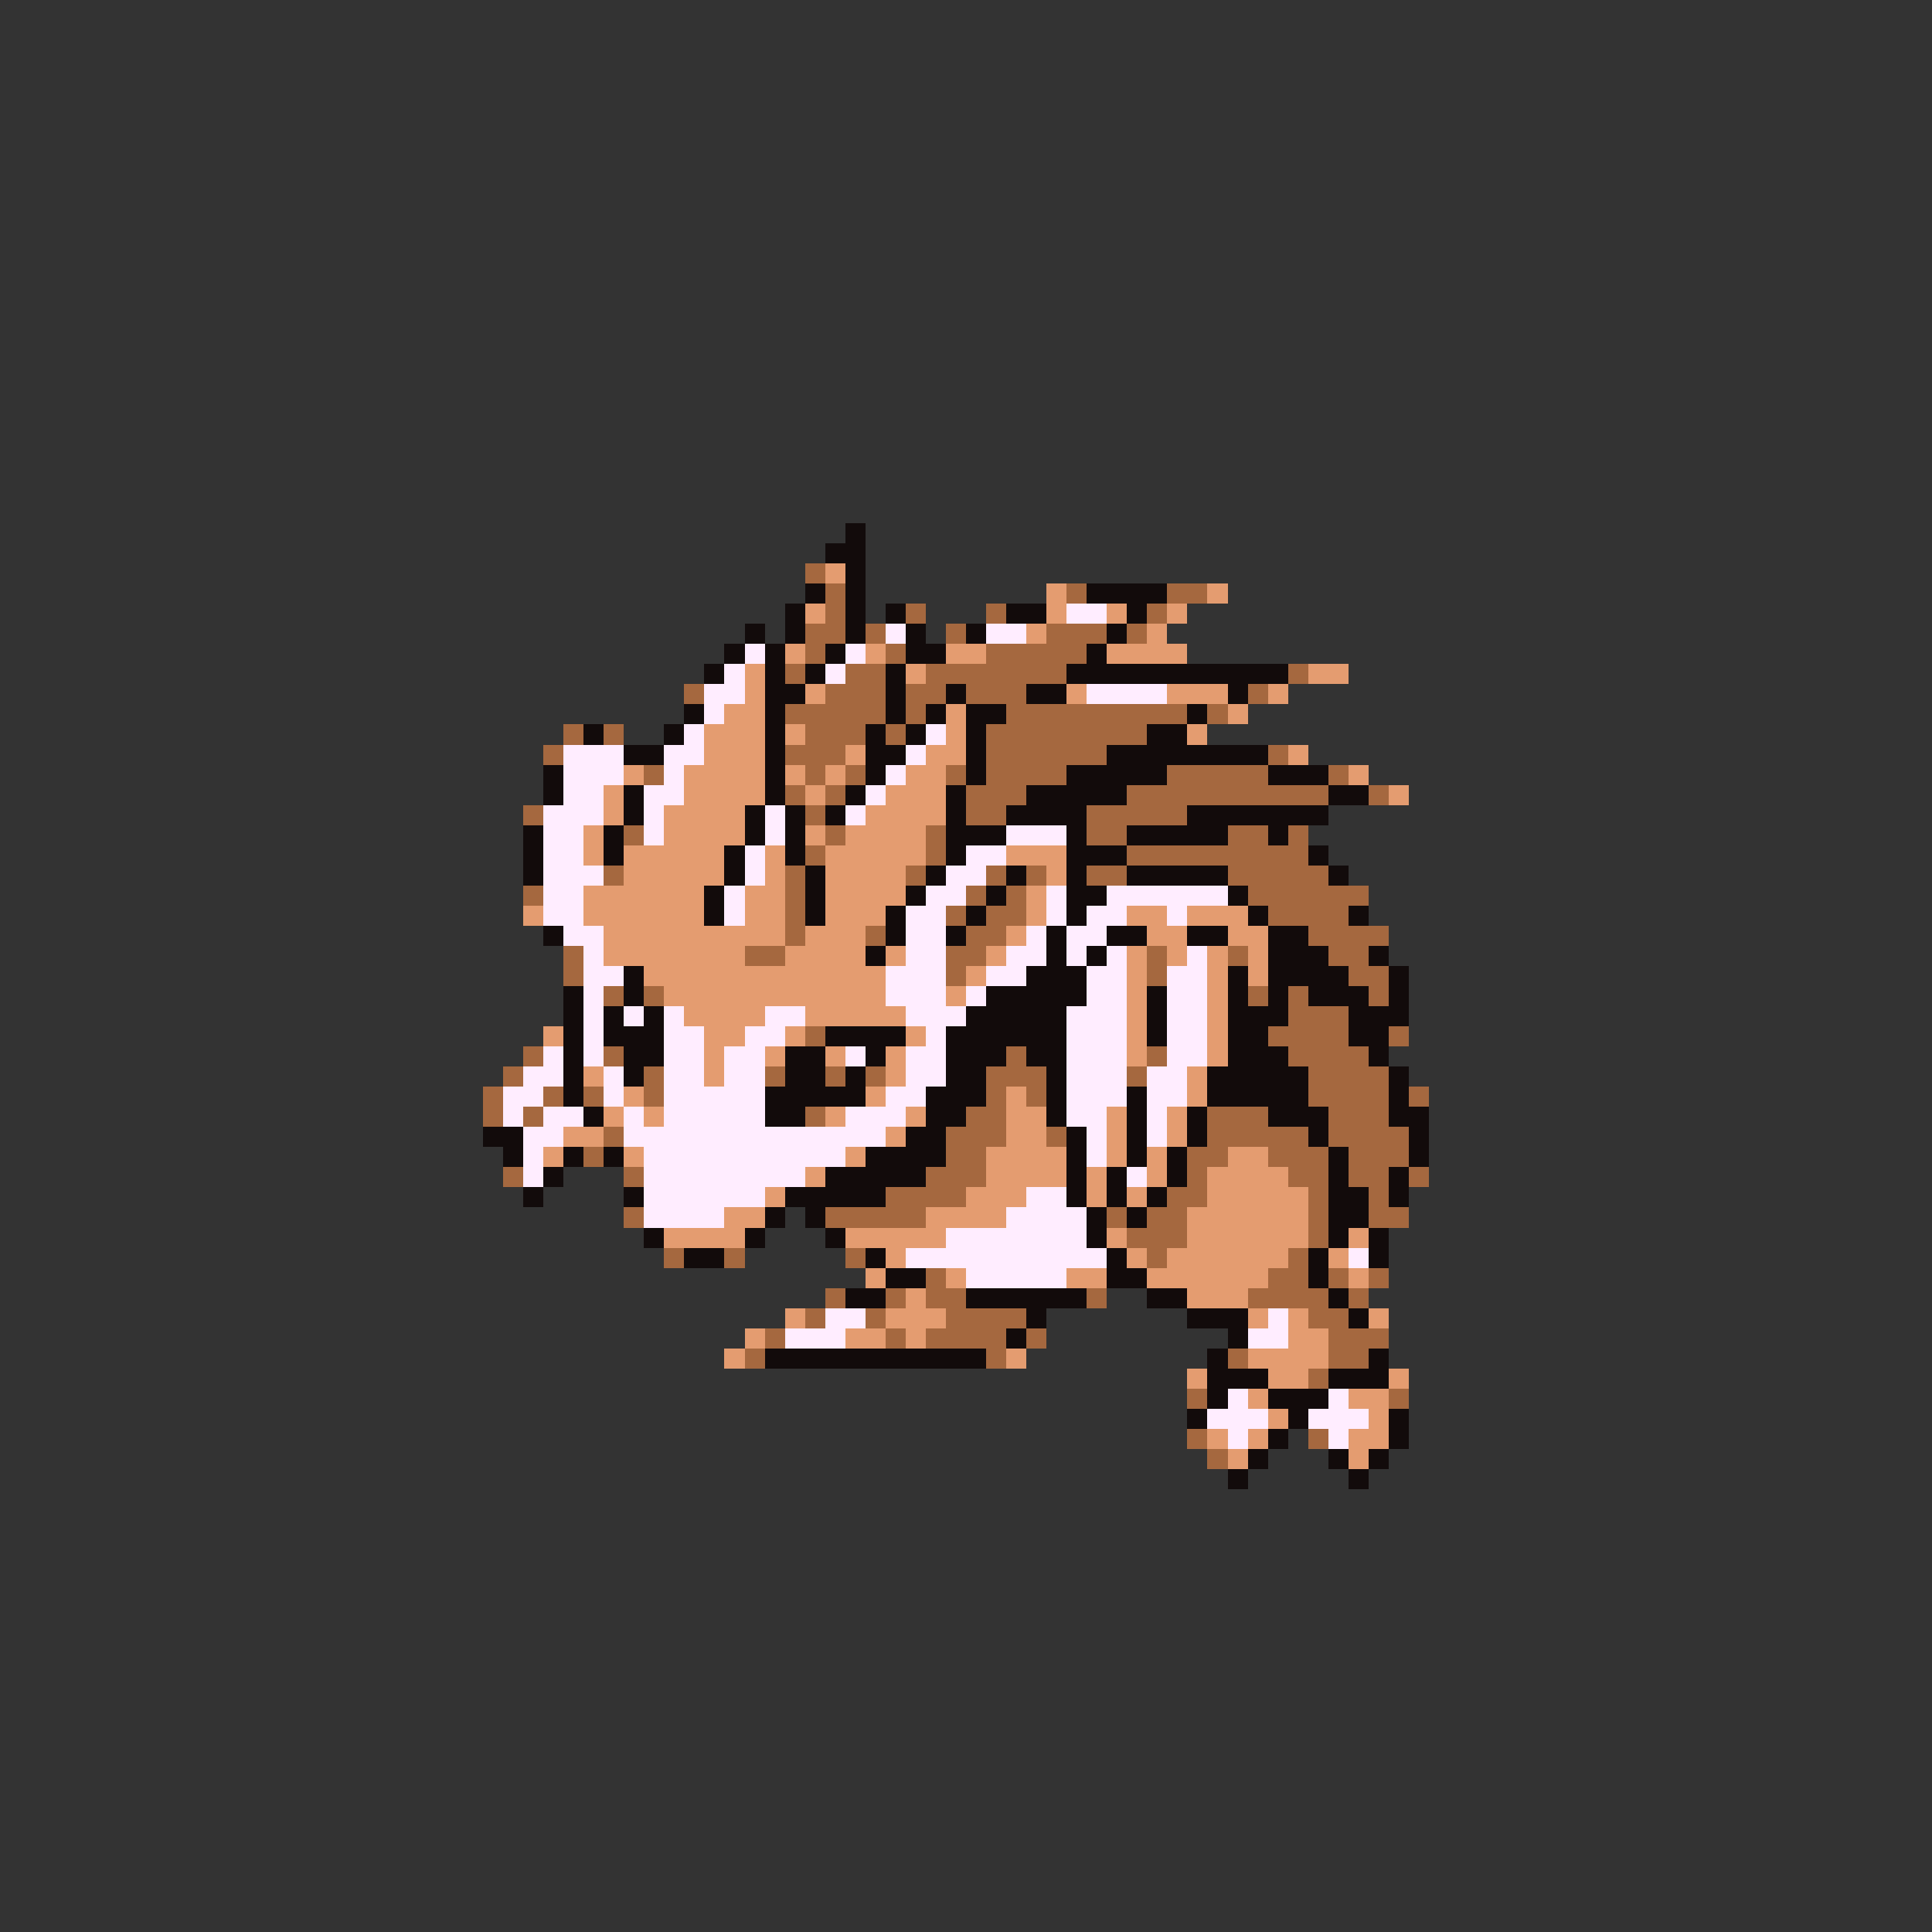 <svg xmlns="http://www.w3.org/2000/svg" viewBox="0 -0.5 96 96" shape-rendering="crispEdges">
<rect x="0" y="-0.5" width="96" height="96" fill="#333333" stroke="none"/>
<path stroke="#120b0b" d="M42 26h1M41 27h2M42 28h1M40 29h1M42 29h1M54 29h4M39 30h1M42 30h1M44 30h1M50 30h2M56 30h1M37 31h1M39 31h1M42 31h1M45 31h1M48 31h1M55 31h1M36 32h1M38 32h1M41 32h1M45 32h2M54 32h1M35 33h1M38 33h1M40 33h1M44 33h1M53 33h11M38 34h2M44 34h1M47 34h1M51 34h2M61 34h1M34 35h1M38 35h1M44 35h1M46 35h1M48 35h2M59 35h1M29 36h1M33 36h1M38 36h1M43 36h1M45 36h1M48 36h1M57 36h2M31 37h2M38 37h1M43 37h2M48 37h1M55 37h8M27 38h1M38 38h1M43 38h1M48 38h1M53 38h5M63 38h3M27 39h1M31 39h1M38 39h1M42 39h1M47 39h1M51 39h5M66 39h2M31 40h1M37 40h1M39 40h1M41 40h1M47 40h1M50 40h4M59 40h7M26 41h1M30 41h1M37 41h1M39 41h1M47 41h3M53 41h1M56 41h5M63 41h1M26 42h1M30 42h1M36 42h1M39 42h1M47 42h1M53 42h3M65 42h1M26 43h1M36 43h1M40 43h1M46 43h1M50 43h1M53 43h1M56 43h5M66 43h1M35 44h1M40 44h1M45 44h1M49 44h1M53 44h2M61 44h1M35 45h1M40 45h1M44 45h1M48 45h1M53 45h1M62 45h1M67 45h1M27 46h1M44 46h1M47 46h1M52 46h1M55 46h2M59 46h2M63 46h2M43 47h1M52 47h1M54 47h1M63 47h3M68 47h1M31 48h1M51 48h3M61 48h1M63 48h4M69 48h1M28 49h1M31 49h1M49 49h5M57 49h1M61 49h1M63 49h1M65 49h3M69 49h1M28 50h1M30 50h1M32 50h1M48 50h5M57 50h1M61 50h3M67 50h3M28 51h1M30 51h3M41 51h4M47 51h6M57 51h1M61 51h2M67 51h2M28 52h1M31 52h2M39 52h2M43 52h1M47 52h3M51 52h2M61 52h3M68 52h1M28 53h1M31 53h1M39 53h2M42 53h1M47 53h2M52 53h1M60 53h5M69 53h1M28 54h1M38 54h5M46 54h3M52 54h1M56 54h1M60 54h5M69 54h1M29 55h1M38 55h2M46 55h2M52 55h1M56 55h1M59 55h1M63 55h3M69 55h2M24 56h2M45 56h2M53 56h1M56 56h1M59 56h1M65 56h1M70 56h1M25 57h1M28 57h1M30 57h1M43 57h4M53 57h1M56 57h1M58 57h1M66 57h1M70 57h1M27 58h1M41 58h5M53 58h1M55 58h1M58 58h1M66 58h1M69 58h1M26 59h1M31 59h1M39 59h5M53 59h1M55 59h1M57 59h1M66 59h2M69 59h1M38 60h1M40 60h1M54 60h1M56 60h1M66 60h2M32 61h1M37 61h1M41 61h1M54 61h1M66 61h1M68 61h1M34 62h2M43 62h1M55 62h1M65 62h1M68 62h1M44 63h2M55 63h2M65 63h1M42 64h2M48 64h6M57 64h2M66 64h1M51 65h1M59 65h3M67 65h1M50 66h1M61 66h1M38 67h11M60 67h1M68 67h1M60 68h3M66 68h3M60 69h1M63 69h3M59 70h1M64 70h1M69 70h1M63 71h1M69 71h1M62 72h1M66 72h1M68 72h1M61 73h1M67 73h1" />
<path stroke="#a5683f" d="M40 28h1M41 29h1M53 29h1M58 29h2M41 30h1M45 30h1M49 30h1M57 30h1M40 31h2M43 31h1M47 31h1M52 31h3M56 31h1M40 32h1M44 32h1M49 32h5M39 33h1M42 33h2M46 33h7M64 33h1M34 34h1M41 34h3M45 34h2M48 34h3M62 34h1M39 35h5M45 35h1M50 35h9M60 35h1M28 36h1M30 36h1M40 36h3M44 36h1M49 36h8M27 37h1M39 37h3M49 37h6M63 37h1M32 38h1M40 38h1M42 38h1M47 38h1M49 38h4M58 38h5M66 38h1M39 39h1M41 39h1M48 39h3M56 39h10M68 39h1M26 40h1M40 40h1M48 40h2M54 40h5M31 41h1M41 41h1M46 41h1M54 41h2M61 41h2M64 41h1M40 42h1M46 42h1M56 42h9M30 43h1M39 43h1M45 43h1M49 43h1M51 43h1M54 43h2M61 43h5M26 44h1M39 44h1M48 44h1M50 44h1M62 44h6M39 45h1M47 45h1M49 45h2M63 45h4M39 46h1M43 46h1M48 46h2M65 46h4M28 47h1M37 47h2M47 47h2M57 47h1M61 47h1M66 47h2M28 48h1M47 48h1M57 48h1M67 48h2M30 49h1M32 49h1M62 49h1M64 49h1M68 49h1M64 50h3M40 51h1M63 51h4M69 51h1M26 52h1M30 52h1M50 52h1M57 52h1M64 52h4M25 53h1M32 53h1M38 53h1M41 53h1M43 53h1M49 53h3M56 53h1M65 53h4M24 54h1M27 54h1M29 54h1M32 54h1M49 54h1M51 54h1M65 54h4M70 54h1M24 55h1M26 55h1M40 55h1M48 55h2M60 55h3M66 55h3M30 56h1M47 56h3M52 56h1M60 56h5M66 56h4M29 57h1M47 57h2M59 57h2M63 57h3M67 57h3M25 58h1M31 58h1M46 58h3M59 58h1M64 58h2M67 58h2M70 58h1M44 59h4M58 59h2M65 59h1M68 59h1M31 60h1M41 60h5M55 60h1M57 60h2M65 60h1M68 60h2M56 61h3M65 61h1M33 62h1M36 62h1M42 62h1M57 62h1M64 62h1M46 63h1M63 63h2M66 63h1M68 63h1M41 64h1M44 64h1M46 64h2M54 64h1M62 64h4M67 64h1M40 65h1M43 65h1M47 65h4M65 65h2M38 66h1M44 66h1M46 66h4M51 66h1M66 66h3M37 67h1M49 67h1M61 67h1M66 67h2M65 68h1M59 69h1M69 69h1M59 71h1M65 71h1M60 72h1" />
<path stroke="#e49c70" d="M41 28h1M52 29h1M60 29h1M40 30h1M52 30h1M55 30h1M58 30h1M51 31h1M57 31h1M39 32h1M43 32h1M47 32h2M55 32h4M37 33h1M45 33h1M65 33h2M37 34h1M40 34h1M53 34h1M58 34h3M63 34h1M36 35h2M47 35h1M61 35h1M35 36h3M39 36h1M47 36h1M59 36h1M35 37h3M42 37h1M46 37h2M64 37h1M31 38h1M34 38h4M39 38h1M41 38h1M45 38h2M67 38h1M30 39h1M34 39h4M40 39h1M44 39h3M69 39h1M30 40h1M33 40h4M43 40h4M29 41h1M33 41h4M40 41h1M42 41h4M29 42h1M31 42h5M38 42h1M41 42h5M50 42h3M31 43h5M38 43h1M41 43h4M52 43h1M29 44h6M37 44h2M41 44h4M51 44h1M26 45h1M29 45h6M37 45h2M41 45h3M51 45h1M56 45h2M59 45h3M30 46h9M40 46h3M50 46h1M57 46h2M61 46h2M30 47h7M39 47h4M44 47h1M49 47h1M56 47h1M58 47h1M60 47h1M62 47h1M32 48h12M48 48h1M56 48h1M60 48h1M62 48h1M33 49h11M47 49h1M56 49h1M60 49h1M34 50h4M40 50h5M56 50h1M60 50h1M27 51h1M35 51h2M39 51h1M45 51h1M56 51h1M60 51h1M35 52h1M38 52h1M41 52h1M44 52h1M56 52h1M60 52h1M29 53h1M35 53h1M44 53h1M59 53h1M31 54h1M43 54h1M50 54h1M59 54h1M30 55h1M32 55h1M41 55h1M45 55h1M50 55h2M55 55h1M58 55h1M28 56h2M44 56h1M50 56h2M55 56h1M58 56h1M27 57h1M31 57h1M42 57h1M49 57h4M55 57h1M57 57h1M61 57h2M40 58h1M49 58h4M54 58h1M57 58h1M60 58h4M38 59h1M48 59h3M54 59h1M56 59h1M60 59h5M36 60h2M46 60h4M59 60h6M33 61h4M42 61h5M55 61h1M59 61h6M67 61h1M44 62h1M56 62h1M58 62h6M66 62h1M43 63h1M47 63h1M53 63h2M57 63h6M67 63h1M45 64h1M59 64h3M39 65h1M44 65h3M62 65h1M64 65h1M68 65h1M37 66h1M42 66h2M45 66h1M64 66h2M36 67h1M50 67h1M62 67h4M59 68h1M63 68h2M69 68h1M62 69h1M67 69h2M63 70h1M68 70h1M60 71h1M62 71h1M67 71h2M61 72h1M67 72h1" />
<path stroke="#ffedff" d="M53 30h2M44 31h1M49 31h2M37 32h1M42 32h1M36 33h1M41 33h1M35 34h2M54 34h4M35 35h1M34 36h1M46 36h1M28 37h3M33 37h2M45 37h1M28 38h3M33 38h1M44 38h1M28 39h2M32 39h2M43 39h1M27 40h3M32 40h1M38 40h1M42 40h1M27 41h2M32 41h1M38 41h1M50 41h3M27 42h2M37 42h1M48 42h2M27 43h3M37 43h1M47 43h2M27 44h2M36 44h1M46 44h2M52 44h1M55 44h6M27 45h2M36 45h1M45 45h2M52 45h1M54 45h2M58 45h1M28 46h2M45 46h2M51 46h1M53 46h2M29 47h1M45 47h2M50 47h2M53 47h1M55 47h1M59 47h1M29 48h2M44 48h3M49 48h2M54 48h2M58 48h2M29 49h1M44 49h3M48 49h1M54 49h2M58 49h2M29 50h1M31 50h1M33 50h1M38 50h2M45 50h3M53 50h3M58 50h2M29 51h1M33 51h2M37 51h2M46 51h1M53 51h3M58 51h2M27 52h1M29 52h1M33 52h2M36 52h2M42 52h1M45 52h2M53 52h3M58 52h2M26 53h2M30 53h1M33 53h2M36 53h2M45 53h2M53 53h3M57 53h2M25 54h2M30 54h1M33 54h5M44 54h2M53 54h3M57 54h2M25 55h1M27 55h2M31 55h1M33 55h5M42 55h3M53 55h2M57 55h1M26 56h2M31 56h13M54 56h1M57 56h1M26 57h1M32 57h10M54 57h1M26 58h1M32 58h8M56 58h1M32 59h6M51 59h2M32 60h4M50 60h4M47 61h7M45 62h10M67 62h1M48 63h5M41 65h2M63 65h1M39 66h3M62 66h2M61 69h1M66 69h1M60 70h3M65 70h3M61 71h1M66 71h1" />
</svg>